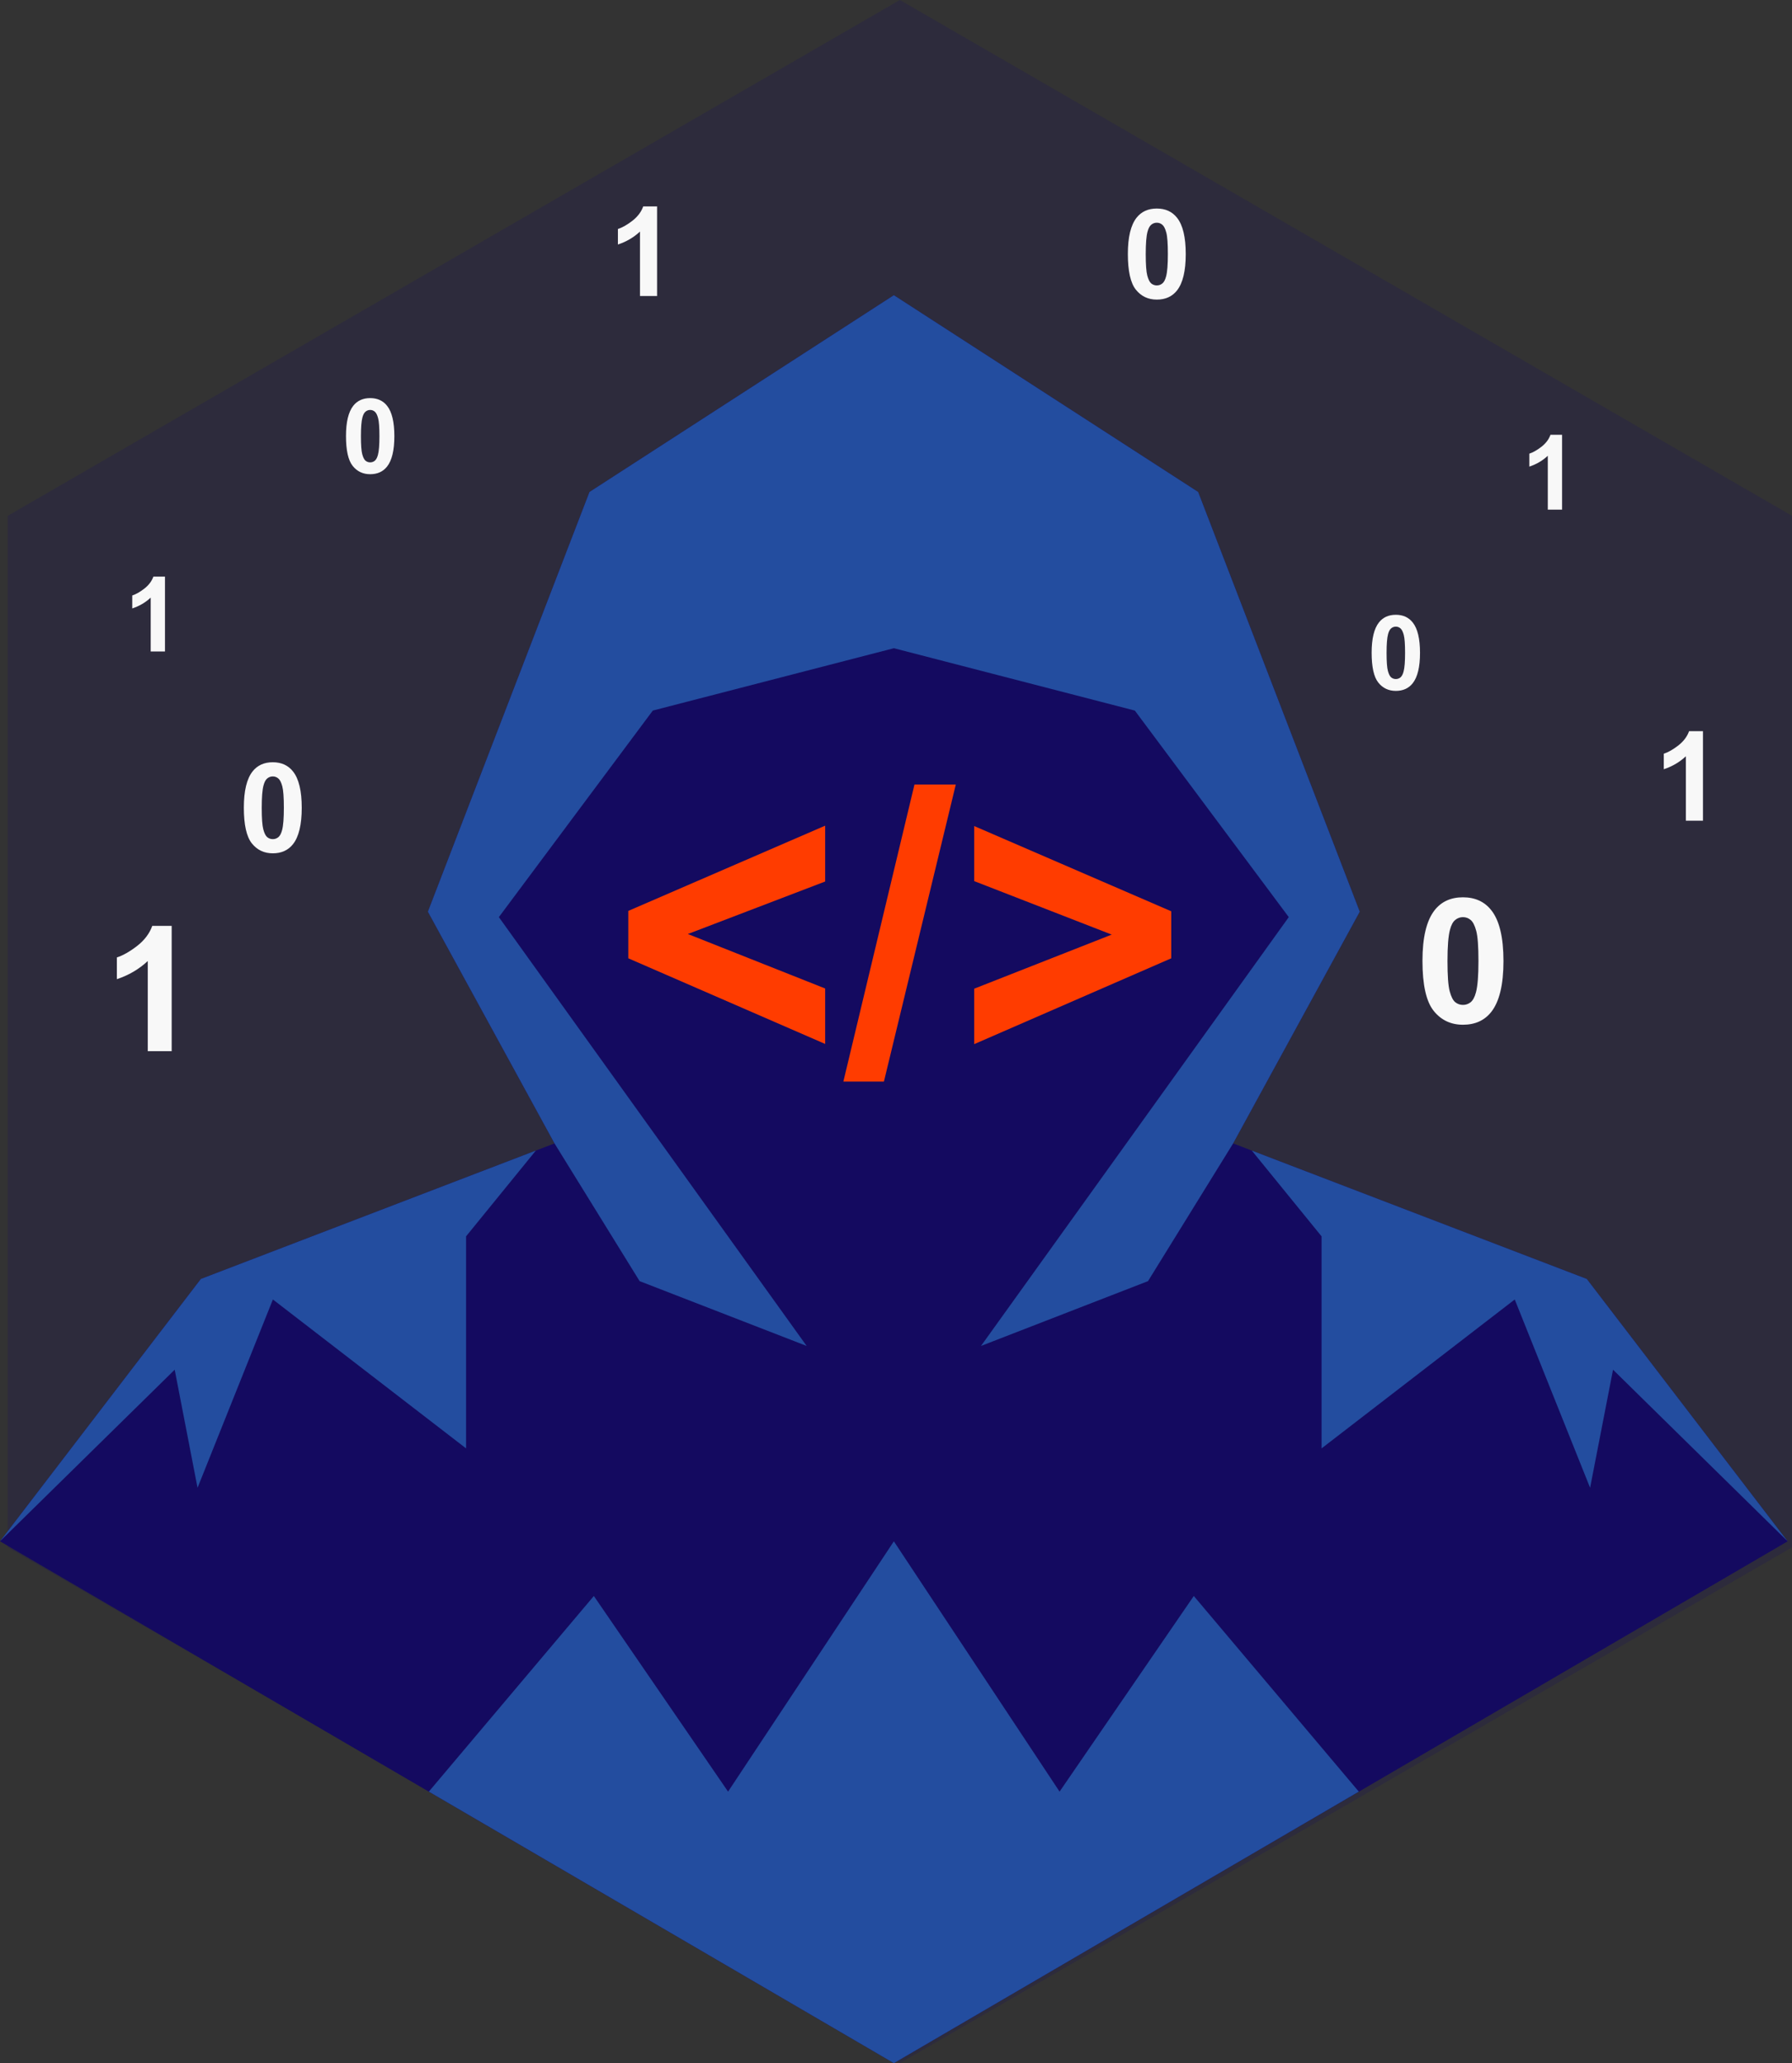 <svg width="338" height="389" viewBox="0 0 338 389" fill="none" xmlns="http://www.w3.org/2000/svg">
<rect x="0" y="0" width="338" height="389" fill="#333333" stroke="none"/>
<g clip-path="url(#clip0_115_10548)">
<path d="M338 291.746V97.254L169.732 0L1.464 97.254V291.746L169.732 389L338 291.746Z" fill="#140A60" fill-opacity="0.2"/>
<path d="M168.597 55.658L225.991 92.759L256.473 171.899L232.588 215.586L299.293 241.143L337.177 290.61L168.597 389L0 290.61L37.885 241.143L104.59 215.586L80.704 171.899L111.186 92.759L168.597 55.658Z" fill="#140A60"/>
<path d="M236.108 216.936L249.268 233.107V273.089L285.705 245.012L299.918 280.515L304.244 258.252L337.178 290.61L299.293 241.143L236.108 216.936Z" fill="#234D9F"/>
<path d="M101.069 216.936L87.909 233.107V273.089L51.472 245.012L37.26 280.515L32.95 258.252L0 290.61L37.885 241.143L101.069 216.936Z" fill="#234D9F"/>
<path d="M80.885 337.804L112.009 300.918L137.325 337.804L168.597 290.61L199.852 337.804L225.169 300.918L256.292 337.804L168.597 389L80.885 337.804Z" fill="#234D9F"/>
<path d="M168.597 122.218L214.049 133.976L243.083 172.92L185.031 253.773L216.533 241.554L232.588 215.586L256.473 171.899L225.991 92.759L168.597 55.658L111.186 92.759L80.704 171.899L104.59 215.586L120.645 241.554L152.147 253.773L94.094 172.92L123.129 133.976L168.597 122.218Z" fill="#234D9F"/>
<path d="M155.638 196.831L118.51 180.686V171.746L155.638 155.676V166.205L129.74 176.105L155.638 186.376V196.831ZM159.073 203.924L172.484 147.918H180.279L166.721 203.924H159.073ZM183.752 196.868V186.413L209.686 176.216L183.752 166.131V155.75L220.917 171.82V180.686L183.752 196.868Z" fill="#FF3C00"/>
<path d="M31.117 122.829H28.424V112.678C27.44 113.599 26.28 114.279 24.945 114.72V112.276C25.648 112.046 26.411 111.611 27.236 110.972C28.06 110.327 28.625 109.576 28.932 108.72H31.117V122.829Z" fill="#F8F8F8"/>
<path d="M294.632 96.087H291.938V85.936C290.954 86.856 289.794 87.537 288.459 87.978V85.534C289.162 85.303 289.925 84.869 290.75 84.23C291.574 83.585 292.139 82.834 292.446 81.978H294.632V96.087Z" fill="#F8F8F8"/>
<path d="M69.822 75.061C71.183 75.061 72.247 75.547 73.013 76.518C73.927 77.668 74.384 79.576 74.384 82.24C74.384 84.899 73.924 86.809 73.004 87.972C72.243 88.931 71.183 89.41 69.822 89.41C68.454 89.41 67.352 88.886 66.515 87.838C65.678 86.784 65.259 84.908 65.259 82.212C65.259 79.566 65.719 77.662 66.639 76.499C67.4 75.541 68.461 75.061 69.822 75.061ZM69.822 77.295C69.496 77.295 69.205 77.4 68.95 77.611C68.694 77.815 68.496 78.186 68.355 78.723C68.17 79.419 68.077 80.592 68.077 82.24C68.077 83.889 68.16 85.023 68.326 85.643C68.493 86.257 68.7 86.665 68.95 86.87C69.205 87.075 69.496 87.177 69.822 87.177C70.148 87.177 70.438 87.075 70.694 86.87C70.95 86.659 71.148 86.285 71.288 85.749C71.474 85.058 71.566 83.889 71.566 82.24C71.566 80.592 71.483 79.461 71.317 78.847C71.151 78.228 70.94 77.815 70.684 77.611C70.435 77.4 70.148 77.295 69.822 77.295Z" fill="#F8F8F8"/>
<path d="M263.275 115.916C264.636 115.916 265.7 116.402 266.467 117.373C267.38 118.523 267.837 120.43 267.837 123.095C267.837 125.753 267.377 127.664 266.457 128.827C265.697 129.785 264.636 130.265 263.275 130.265C261.907 130.265 260.805 129.741 259.968 128.693C259.131 127.638 258.712 125.763 258.712 123.066C258.712 120.421 259.173 118.517 260.093 117.354C260.853 116.395 261.914 115.916 263.275 115.916ZM263.275 118.149C262.949 118.149 262.658 118.255 262.403 118.466C262.147 118.67 261.949 119.041 261.808 119.577C261.623 120.274 261.53 121.446 261.53 123.095C261.53 124.744 261.613 125.878 261.78 126.498C261.946 127.111 262.153 127.52 262.403 127.725C262.658 127.929 262.949 128.031 263.275 128.031C263.601 128.031 263.892 127.929 264.147 127.725C264.403 127.514 264.601 127.14 264.741 126.603C264.927 125.913 265.019 124.744 265.019 123.095C265.019 121.446 264.936 120.315 264.77 119.702C264.604 119.082 264.393 118.67 264.138 118.466C263.888 118.255 263.601 118.149 263.275 118.149Z" fill="#F8F8F8"/>
<path d="M321.204 154.741H317.981V142.594C316.804 143.695 315.416 144.51 313.818 145.037V142.112C314.659 141.837 315.572 141.317 316.559 140.552C317.545 139.78 318.222 138.882 318.589 137.857H321.204V154.741Z" fill="#F8F8F8"/>
<path d="M123.935 55.807H120.712V43.66C119.534 44.761 118.146 45.576 116.548 46.103V43.179C117.389 42.903 118.303 42.383 119.289 41.619C120.276 40.846 120.953 39.948 121.32 38.923H123.935V55.807Z" fill="#F8F8F8"/>
<path d="M51.453 143.719C53.082 143.719 54.355 144.3 55.273 145.463C56.366 146.839 56.913 149.122 56.913 152.31C56.913 155.491 56.362 157.777 55.261 159.169C54.352 160.316 53.082 160.89 51.453 160.89C49.817 160.89 48.498 160.263 47.496 159.008C46.495 157.747 45.994 155.503 45.994 152.276C45.994 149.11 46.544 146.831 47.645 145.44C48.555 144.293 49.825 143.719 51.453 143.719ZM51.453 146.392C51.063 146.392 50.715 146.518 50.41 146.77C50.104 147.015 49.867 147.458 49.699 148.101C49.477 148.934 49.366 150.337 49.366 152.31C49.366 154.283 49.465 155.64 49.664 156.382C49.863 157.116 50.111 157.605 50.41 157.85C50.715 158.095 51.063 158.217 51.453 158.217C51.843 158.217 52.191 158.095 52.497 157.85C52.803 157.598 53.04 157.15 53.208 156.508C53.43 155.682 53.541 154.283 53.541 152.31C53.541 150.337 53.441 148.984 53.243 148.25C53.044 147.508 52.792 147.015 52.486 146.77C52.188 146.518 51.843 146.392 51.453 146.392Z" fill="#F8F8F8"/>
<path d="M218.192 39.319C219.82 39.319 221.093 39.9 222.011 41.062C223.104 42.438 223.651 44.721 223.651 47.909C223.651 51.09 223.101 53.377 222 54.768C221.09 55.915 219.82 56.489 218.192 56.489C216.555 56.489 215.236 55.862 214.235 54.608C213.233 53.346 212.732 51.102 212.732 47.875C212.732 44.709 213.283 42.431 214.384 41.039C215.294 39.892 216.563 39.319 218.192 39.319ZM218.192 41.991C217.802 41.991 217.454 42.117 217.148 42.37C216.842 42.614 216.605 43.058 216.437 43.7C216.215 44.533 216.104 45.937 216.104 47.909C216.104 49.882 216.204 51.239 216.402 51.981C216.601 52.715 216.85 53.205 217.148 53.449C217.454 53.694 217.802 53.816 218.192 53.816C218.582 53.816 218.929 53.694 219.235 53.449C219.541 53.197 219.778 52.75 219.946 52.107C220.168 51.282 220.279 49.882 220.279 47.909C220.279 45.937 220.18 44.583 219.981 43.849C219.782 43.107 219.53 42.614 219.224 42.37C218.926 42.117 218.582 41.991 218.192 41.991Z" fill="#F8F8F8"/>
<path d="M32.38 198.194H27.87V181.197C26.222 182.738 24.28 183.878 22.044 184.616V180.523C23.221 180.138 24.5 179.41 25.88 178.34C27.26 177.26 28.207 176.002 28.721 174.569H32.38V198.194Z" fill="#F8F8F8"/>
<path d="M275.939 169.184C278.218 169.184 280 169.997 281.284 171.624C282.814 173.55 283.579 176.743 283.579 181.205C283.579 185.656 282.808 188.856 281.268 190.803C279.994 192.408 278.218 193.211 275.939 193.211C273.649 193.211 271.804 192.333 270.402 190.578C269 188.813 268.299 185.672 268.299 181.157C268.299 176.727 269.07 173.539 270.611 171.591C271.884 169.986 273.66 169.184 275.939 169.184ZM275.939 172.924C275.393 172.924 274.907 173.1 274.479 173.453C274.051 173.796 273.719 174.416 273.484 175.315C273.173 176.481 273.018 178.445 273.018 181.205C273.018 183.966 273.157 185.865 273.435 186.903C273.714 187.93 274.061 188.615 274.479 188.957C274.907 189.3 275.393 189.471 275.939 189.471C276.485 189.471 276.972 189.3 277.4 188.957C277.828 188.604 278.159 187.978 278.395 187.079C278.705 185.924 278.86 183.966 278.86 181.205C278.86 178.445 278.721 176.551 278.443 175.524C278.165 174.486 277.812 173.796 277.384 173.453C276.966 173.1 276.485 172.924 275.939 172.924Z" fill="#F8F8F8"/>
</g>
<defs>
<clipPath id="clip0_115_10548">
<rect width="338" height="389" fill="white"/>
</clipPath>
</defs>
</svg>
